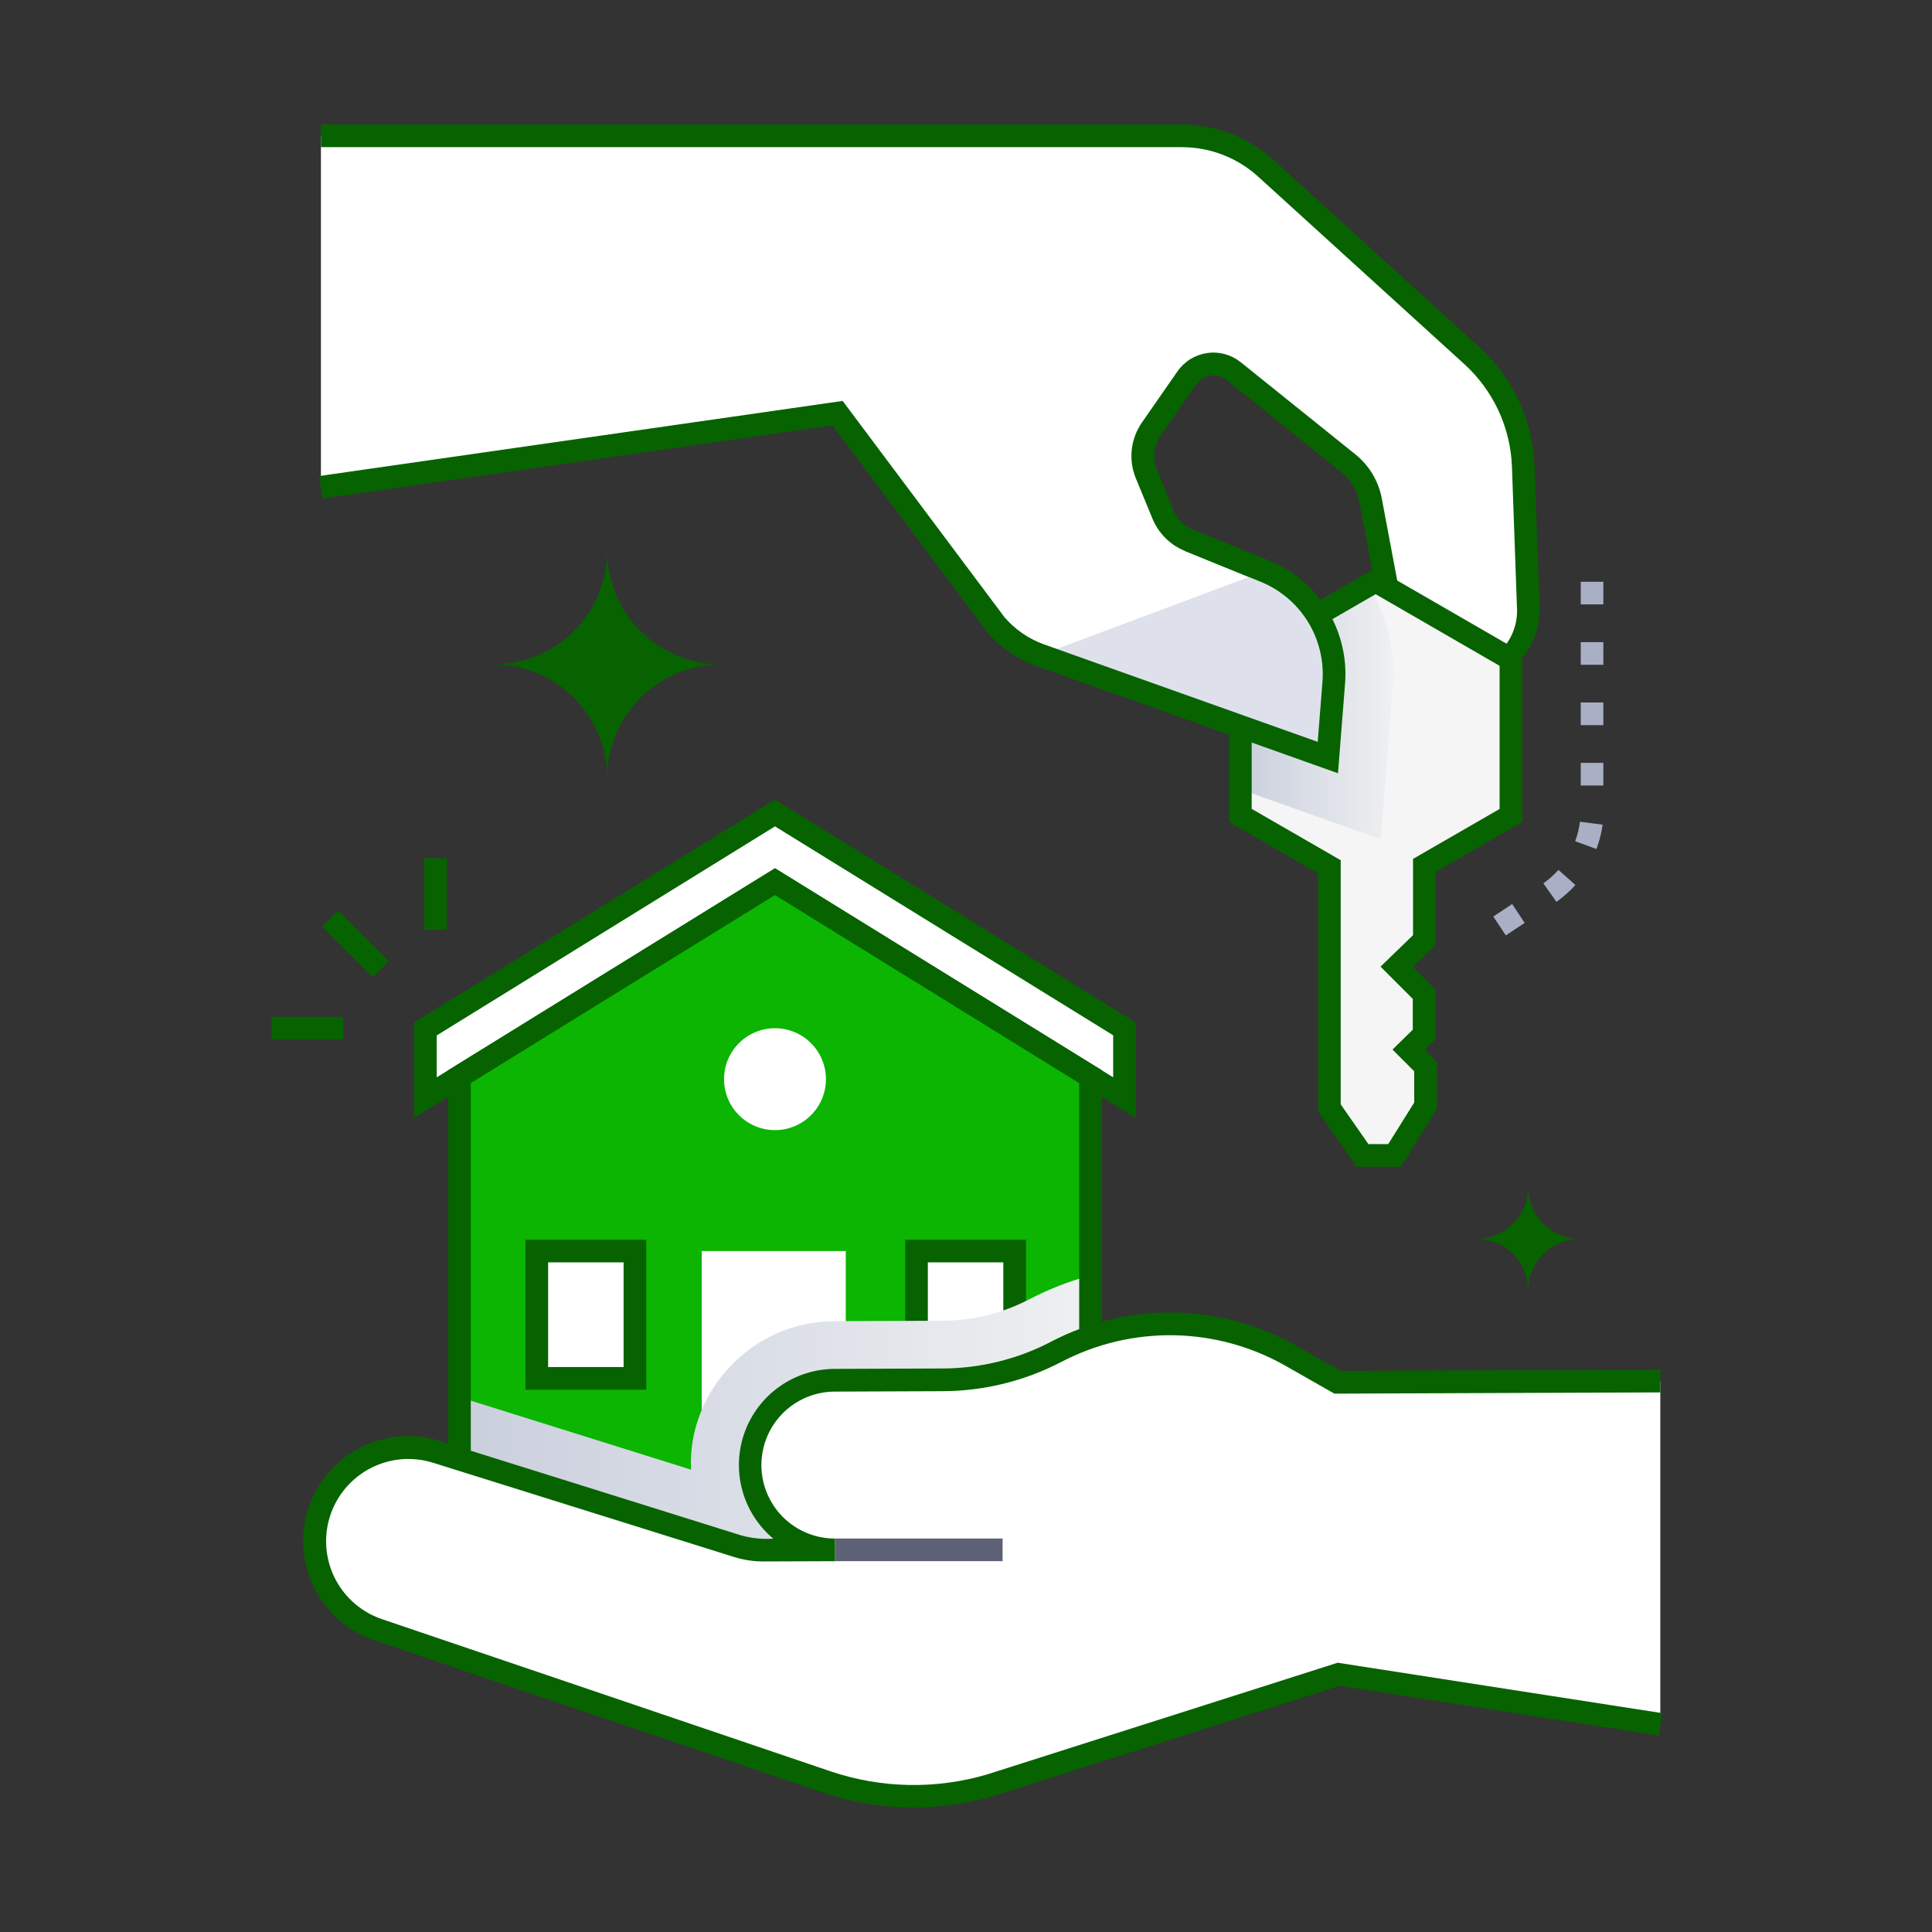 <svg width="512" height="512" viewBox="0 0 512 512" fill="none" xmlns="http://www.w3.org/2000/svg">
<rect x="0" y="0" width="512" height="512" fill="#333333" stroke="none"/>
<path d="M289 285.31V411.31H121.77V285.31L205.38 233.63L289 285.31Z" fill="#0BB501"/>
<path d="M224.14 331.54H185.97V411.31H224.14V331.54Z" fill="white"/>
<path d="M298.03 272.68V290.88L205.38 233.63L112.74 290.88V272.68L205.38 215.43L298.03 272.68Z" fill="white"/>
<path d="M301 296.26L205.35 237.16L109.71 296.26V271L205.35 211.9L301 271V296.26ZM205.38 230.1L295 285.5V274.36L205.38 219L115.74 274.4V285.5L205.38 230.1Z" fill="#076300"/>
<path d="M168.26 331.54H142.3V365.28H168.26V331.54Z" fill="white"/>
<path d="M268.89 331.54H242.93V365.28H268.89V331.54Z" fill="white"/>
<path d="M171.26 368.28H139.26V328.54H171.26V368.28ZM145.26 362.28H165.26V334.54H145.26V362.28Z" fill="#076300"/>
<path d="M271.89 368.28H239.89V328.54H271.89V368.28ZM245.89 362.28H265.89V334.54H245.89V362.28Z" fill="#076300"/>
<path d="M205.38 299.49C212.836 299.49 218.88 293.446 218.88 285.99C218.88 278.534 212.836 272.49 205.38 272.49C197.924 272.49 191.88 278.534 191.88 285.99C191.88 293.446 197.924 299.49 205.38 299.49Z" fill="white"/>
<path style="mix-blend-mode:multiply" d="M289 338V411.3H121.76V370.25L183.14 389.48C182.05 369.32 198.82 350.2 221.14 350.12L249.89 350.01C257.812 349.968 265.61 348.042 272.64 344.39C277.845 341.671 283.33 339.528 289 338Z" fill="url(#paint0_linear_18_153)"/>
<path d="M351.89 200.78L275.69 173.64C271.211 172.048 267.217 169.331 264.09 165.75L222 109.47L85.05 129.07V36H313.19C321.426 35.998 329.367 39.069 335.46 44.61L390.11 94.31C394.2 98.027 397.504 102.524 399.83 107.537C402.155 112.55 403.454 117.977 403.65 123.5L405 160.68C405.314 165.311 403.826 169.884 400.848 173.444C397.87 177.005 393.632 179.277 389.018 179.787C384.404 180.296 379.772 179.004 376.089 176.18C372.405 173.356 369.955 169.218 369.25 164.63L363.25 132.73C362.519 128.809 360.409 125.279 357.3 122.78L326.94 98.36C326.023 97.624 324.964 97.085 323.83 96.775C322.696 96.466 321.51 96.393 320.346 96.561C319.183 96.728 318.066 97.134 317.065 97.751C316.065 98.369 315.202 99.185 314.53 100.15L305.14 113.65C303.937 115.381 303.185 117.386 302.955 119.482C302.724 121.578 303.022 123.698 303.82 125.65L308.18 136.36C308.814 137.919 309.756 139.336 310.948 140.524C312.14 141.713 313.559 142.65 315.12 143.28L335.12 151.4C340.919 153.753 345.82 157.888 349.115 163.209C352.41 168.53 353.928 174.76 353.45 181L351.89 200.78Z" fill="white"/>
<path d="M354.58 204.92L274.68 176.47C269.719 174.699 265.295 171.687 261.83 167.72C261.62 167.46 264.52 171.33 220.64 112.72L85.48 132.09L84.62 126.15L223.31 106.25L266.42 163.86C269.194 167.027 272.728 169.436 276.69 170.86L349.21 196.68L350.46 180.83C350.925 175.207 349.577 169.583 346.616 164.78C343.654 159.978 339.233 156.249 334 154.14L314 146C312.07 145.214 310.317 144.052 308.842 142.58C307.367 141.109 306.2 139.358 305.41 137.43L301 126.74C300.014 124.333 299.648 121.717 299.935 119.131C300.221 116.546 301.151 114.073 302.64 111.94L312.03 98.43C312.937 97.122 314.103 96.014 315.456 95.177C316.81 94.339 318.321 93.789 319.896 93.561C321.471 93.333 323.077 93.432 324.612 93.852C326.147 94.271 327.58 95.002 328.82 96L359.2 120.42C362.861 123.371 365.344 127.536 366.2 132.16L372.2 164.06C372.763 167.905 374.797 171.381 377.872 173.757C380.948 176.132 384.825 177.221 388.688 176.795C392.55 176.368 396.096 174.46 398.58 171.47C401.063 168.481 402.289 164.645 402 160.77L400.68 123.59C400.479 118.471 399.263 113.444 397.104 108.798C394.944 104.153 391.884 99.983 388.1 96.53L333.45 46.83C327.909 41.786 320.683 38.994 313.19 39H85.05V33H313.19C322.173 32.996 330.835 36.344 337.48 42.39L392.13 92.09C396.505 96.086 400.042 100.912 402.534 106.287C405.027 111.662 406.426 117.479 406.65 123.4L408 160.57C408.108 163.375 407.65 166.173 406.651 168.797C405.653 171.421 404.136 173.816 402.19 175.84C390.51 188.09 369.49 182.23 366.3 165.18L360.3 133.28C359.702 130.061 357.971 127.163 355.42 125.11L325.06 100.7C324.465 100.22 323.778 99.868 323.041 99.666C322.304 99.464 321.534 99.416 320.777 99.524C320.021 99.633 319.295 99.897 318.645 100.299C317.995 100.701 317.435 101.232 317 101.86L307.61 115.37C306.692 116.682 306.119 118.205 305.944 119.797C305.77 121.389 305.999 123 306.61 124.48L310.97 135.18C311.454 136.367 312.171 137.446 313.077 138.353C313.984 139.259 315.063 139.976 316.25 140.46L336.25 148.58C342.661 151.16 348.079 155.721 351.713 161.599C355.347 167.477 357.007 174.362 356.45 181.25L354.58 204.92Z" fill="#076300"/>
<path d="M377.4 274.14V263.48L370.13 256.2L377.47 249.1V229.35L400.41 216.11V174.72L364.55 154L328.71 174.7V216.09L352.3 229.7V293.6L361.07 306.2H369.56L377.78 293.05V282.66L373.29 278.17L377.4 274.14ZM377.4 274.14V263.48L370.13 256.2L377.47 249.1V229.35L400.41 216.11V174.72L364.55 154L328.71 174.7V216.09L352.3 229.7V293.6L361.07 306.2H369.56L377.78 293.05V282.66L373.29 278.17L377.4 274.14Z" fill="#F5F5F5"/>
<path style="mix-blend-mode:multiply" d="M369.06 182.25L365.92 222.4L328.7 209.15V175.89L337.86 179.16C337.958 176.197 337.103 173.281 335.42 170.84L362.61 155.14C367.563 163.271 369.82 172.759 369.06 182.25Z" fill="url(#paint1_linear_18_153)"/>
<path d="M377.4 274.14V263.48L370.13 256.2L377.47 249.1V229.35L400.41 216.11V174.72L364.55 154L328.71 174.7V216.09L352.3 229.7V293.6L361.07 306.2H369.56L377.78 293.05V282.66L373.29 278.17L377.4 274.14Z" stroke="#076300" stroke-width="6" stroke-miterlimit="10"/>
<path d="M335.11 151.36C340.918 153.713 345.826 157.854 349.123 163.183C352.421 168.512 353.936 174.752 353.45 181L351.89 200.76L275.69 173.62" fill="#DEE1EC"/>
<path d="M354.58 204.92L274.68 176.47C269.719 174.699 265.295 171.687 261.83 167.72L266.35 163.78C269.146 166.954 272.705 169.363 276.69 170.78L349.21 196.6L350.46 180.75C350.907 175.14 349.551 169.534 346.591 164.747C343.63 159.961 339.219 156.245 334 154.14L314 146L316.25 140.44L336.25 148.56C342.661 151.14 348.079 155.701 351.713 161.579C355.347 167.456 357.007 174.342 356.45 181.23L354.58 204.92Z" fill="#076300"/>
<path d="M292 414.31H118.77V283.63L205.38 230.1L292 283.63V414.31ZM124.77 408.31H286V287L205.38 237.17L124.77 287V408.31Z" fill="#076300"/>
<path d="M440 456.94V366L354.43 366.33L342.24 359.42C332.76 354.04 322.084 351.12 311.186 350.926C300.288 350.732 289.515 353.271 279.85 358.31C270.607 363.131 260.344 365.668 249.92 365.71L221.17 365.82C218.218 365.831 215.298 366.422 212.575 367.562C209.852 368.702 207.38 370.366 205.301 372.461C203.222 374.556 201.576 377.041 200.457 379.772C199.338 382.503 198.768 385.428 198.78 388.38C198.792 391.331 199.385 394.25 200.525 396.972C201.665 399.694 203.33 402.164 205.425 404.242C207.52 406.321 210.004 407.966 212.734 409.084C215.465 410.202 218.389 410.772 221.34 410.76L202.29 410.84C200.019 410.844 197.761 410.506 195.59 409.84L115.75 384.84C109.625 383.272 103.133 384.102 97.599 387.159C92.065 390.217 87.907 395.271 85.975 401.291C84.042 407.311 84.48 413.842 87.201 419.549C89.921 425.256 94.717 429.71 100.61 432L219.36 472.29C233.322 476.938 248.372 477.203 262.49 473.05L354.72 443.66L440 456.94Z" fill="white"/>
<path d="M218.41 475.16L99.65 434.86C92.63 432.606 86.792 427.655 83.422 421.097C80.052 414.539 79.426 406.91 81.68 399.89C83.934 392.87 88.885 387.033 95.443 383.663C102.001 380.292 109.63 379.666 116.65 381.92L196.51 406.92C199.254 407.665 202.102 407.952 204.94 407.77C200.938 404.42 198.061 399.921 196.7 394.882C195.339 389.843 195.559 384.508 197.33 379.598C199.1 374.689 202.337 370.441 206.601 367.432C210.865 364.422 215.951 362.794 221.17 362.77L249.93 362.66C259.873 362.61 269.66 360.19 278.48 355.6C288.582 350.305 299.854 347.636 311.258 347.838C322.662 348.041 333.832 351.109 343.74 356.76L355.23 363.28L440 363V369L353.63 369.33L340.76 362C331.724 356.844 321.537 354.045 311.135 353.859C300.734 353.674 290.453 356.109 281.24 360.94C271.567 365.972 260.833 368.625 249.93 368.68L221.18 368.79C218.623 368.799 216.093 369.312 213.734 370.299C211.376 371.286 209.235 372.728 207.433 374.542C205.632 376.357 204.205 378.508 203.235 380.874C202.265 383.24 201.771 385.773 201.78 388.33C201.789 390.887 202.302 393.417 203.289 395.776C204.276 398.134 205.718 400.275 207.532 402.077C209.347 403.878 211.498 405.305 213.864 406.275C216.229 407.245 218.763 407.739 221.32 407.73V413.73L202.32 413.8C199.748 413.804 197.191 413.427 194.73 412.68L114.87 387.68C109.363 385.918 103.381 386.415 98.241 389.063C93.1 391.711 89.222 396.293 87.46 401.8C85.698 407.307 86.195 413.289 88.843 418.429C91.491 423.57 96.073 427.448 101.58 429.21L220.34 469.5C233.717 473.97 248.145 474.221 261.67 470.22L354.5 440.64L440.5 454L439.58 459.93L355 446.75L263.4 475.93C248.679 480.29 232.973 480.021 218.41 475.16Z" fill="#076300"/>
<path d="M265.7 407.72H221.34V413.72H265.7V407.72Z" fill="#5E6175"/>
<path d="M89.616 241.309L85.373 245.551L98.787 258.965L103.03 254.722L89.616 241.309Z" fill="#076300"/>
<path d="M90.97 269.48H72V275.48H90.97V269.48Z" fill="#076300"/>
<path d="M118.39 227.43H112.39V246.39H118.39V227.43Z" fill="#076300"/>
<path d="M399.05 247.89L395.74 242.89L400.74 239.58L404.05 244.58L399.05 247.89ZM412.47 239L409 234.1C410.463 233.064 411.805 231.866 413 230.53L417.5 234.53C415.996 236.204 414.309 237.703 412.47 239ZM423.07 225L417.44 222.93C418.053 221.262 418.479 219.532 418.71 217.77L424.71 218.55C424.406 220.755 423.856 222.918 423.07 225ZM424.91 208.17H418.91V202.17H424.91V208.17ZM424.91 192.17H418.91V186.17H424.91V192.17ZM424.91 176.17H418.91V170.17H424.91V176.17ZM424.91 160.17H418.91V154.17H424.91V160.17Z" fill="#A9AFC4"/>
<path d="M130.76 176.07C134.718 176.069 138.638 176.847 142.296 178.362C145.953 179.876 149.276 182.096 152.075 184.895C154.874 187.694 157.094 191.017 158.608 194.674C160.123 198.332 160.901 202.252 160.9 206.21C160.903 198.216 164.08 190.549 169.734 184.897C175.388 179.245 183.055 176.07 191.05 176.07C183.054 176.07 175.385 172.894 169.731 167.239C164.077 161.585 160.9 153.916 160.9 145.92C160.901 149.879 160.123 153.799 158.609 157.457C157.095 161.115 154.875 164.439 152.076 167.239C149.277 170.039 145.954 172.26 142.296 173.775C138.639 175.29 134.719 176.07 130.76 176.07Z" fill="#076300"/>
<path d="M391.31 328.3C393.109 328.3 394.89 328.654 396.551 329.343C398.213 330.032 399.723 331.041 400.994 332.313C402.265 333.586 403.273 335.096 403.961 336.758C404.648 338.42 405.001 340.201 405 342C405 338.371 406.441 334.89 409.006 332.323C411.571 329.756 415.051 328.313 418.68 328.31C416.883 328.31 415.103 327.956 413.443 327.268C411.782 326.58 410.274 325.571 409.003 324.3C407.733 323.028 406.725 321.519 406.039 319.858C405.352 318.197 404.999 316.417 405 314.62C405 316.417 404.646 318.197 403.958 319.857C403.27 321.518 402.261 323.026 400.99 324.297C399.718 325.567 398.209 326.575 396.548 327.262C394.887 327.948 393.107 328.301 391.31 328.3Z" fill="#076300"/>
<defs>
<linearGradient id="paint0_linear_18_153" x1="121.76" y1="374.67" x2="289" y2="374.67" gradientUnits="userSpaceOnUse">
<stop stop-color="#CACFDD"/>
<stop offset="1" stop-color="#EEF0F1"/>
</linearGradient>
<linearGradient id="paint1_linear_18_153" x1="328.7" y1="188.77" x2="369.2" y2="188.77" gradientUnits="userSpaceOnUse">
<stop stop-color="#CACFDD"/>
<stop offset="1" stop-color="#EEF0F1"/>
</linearGradient>
</defs>
</svg>
